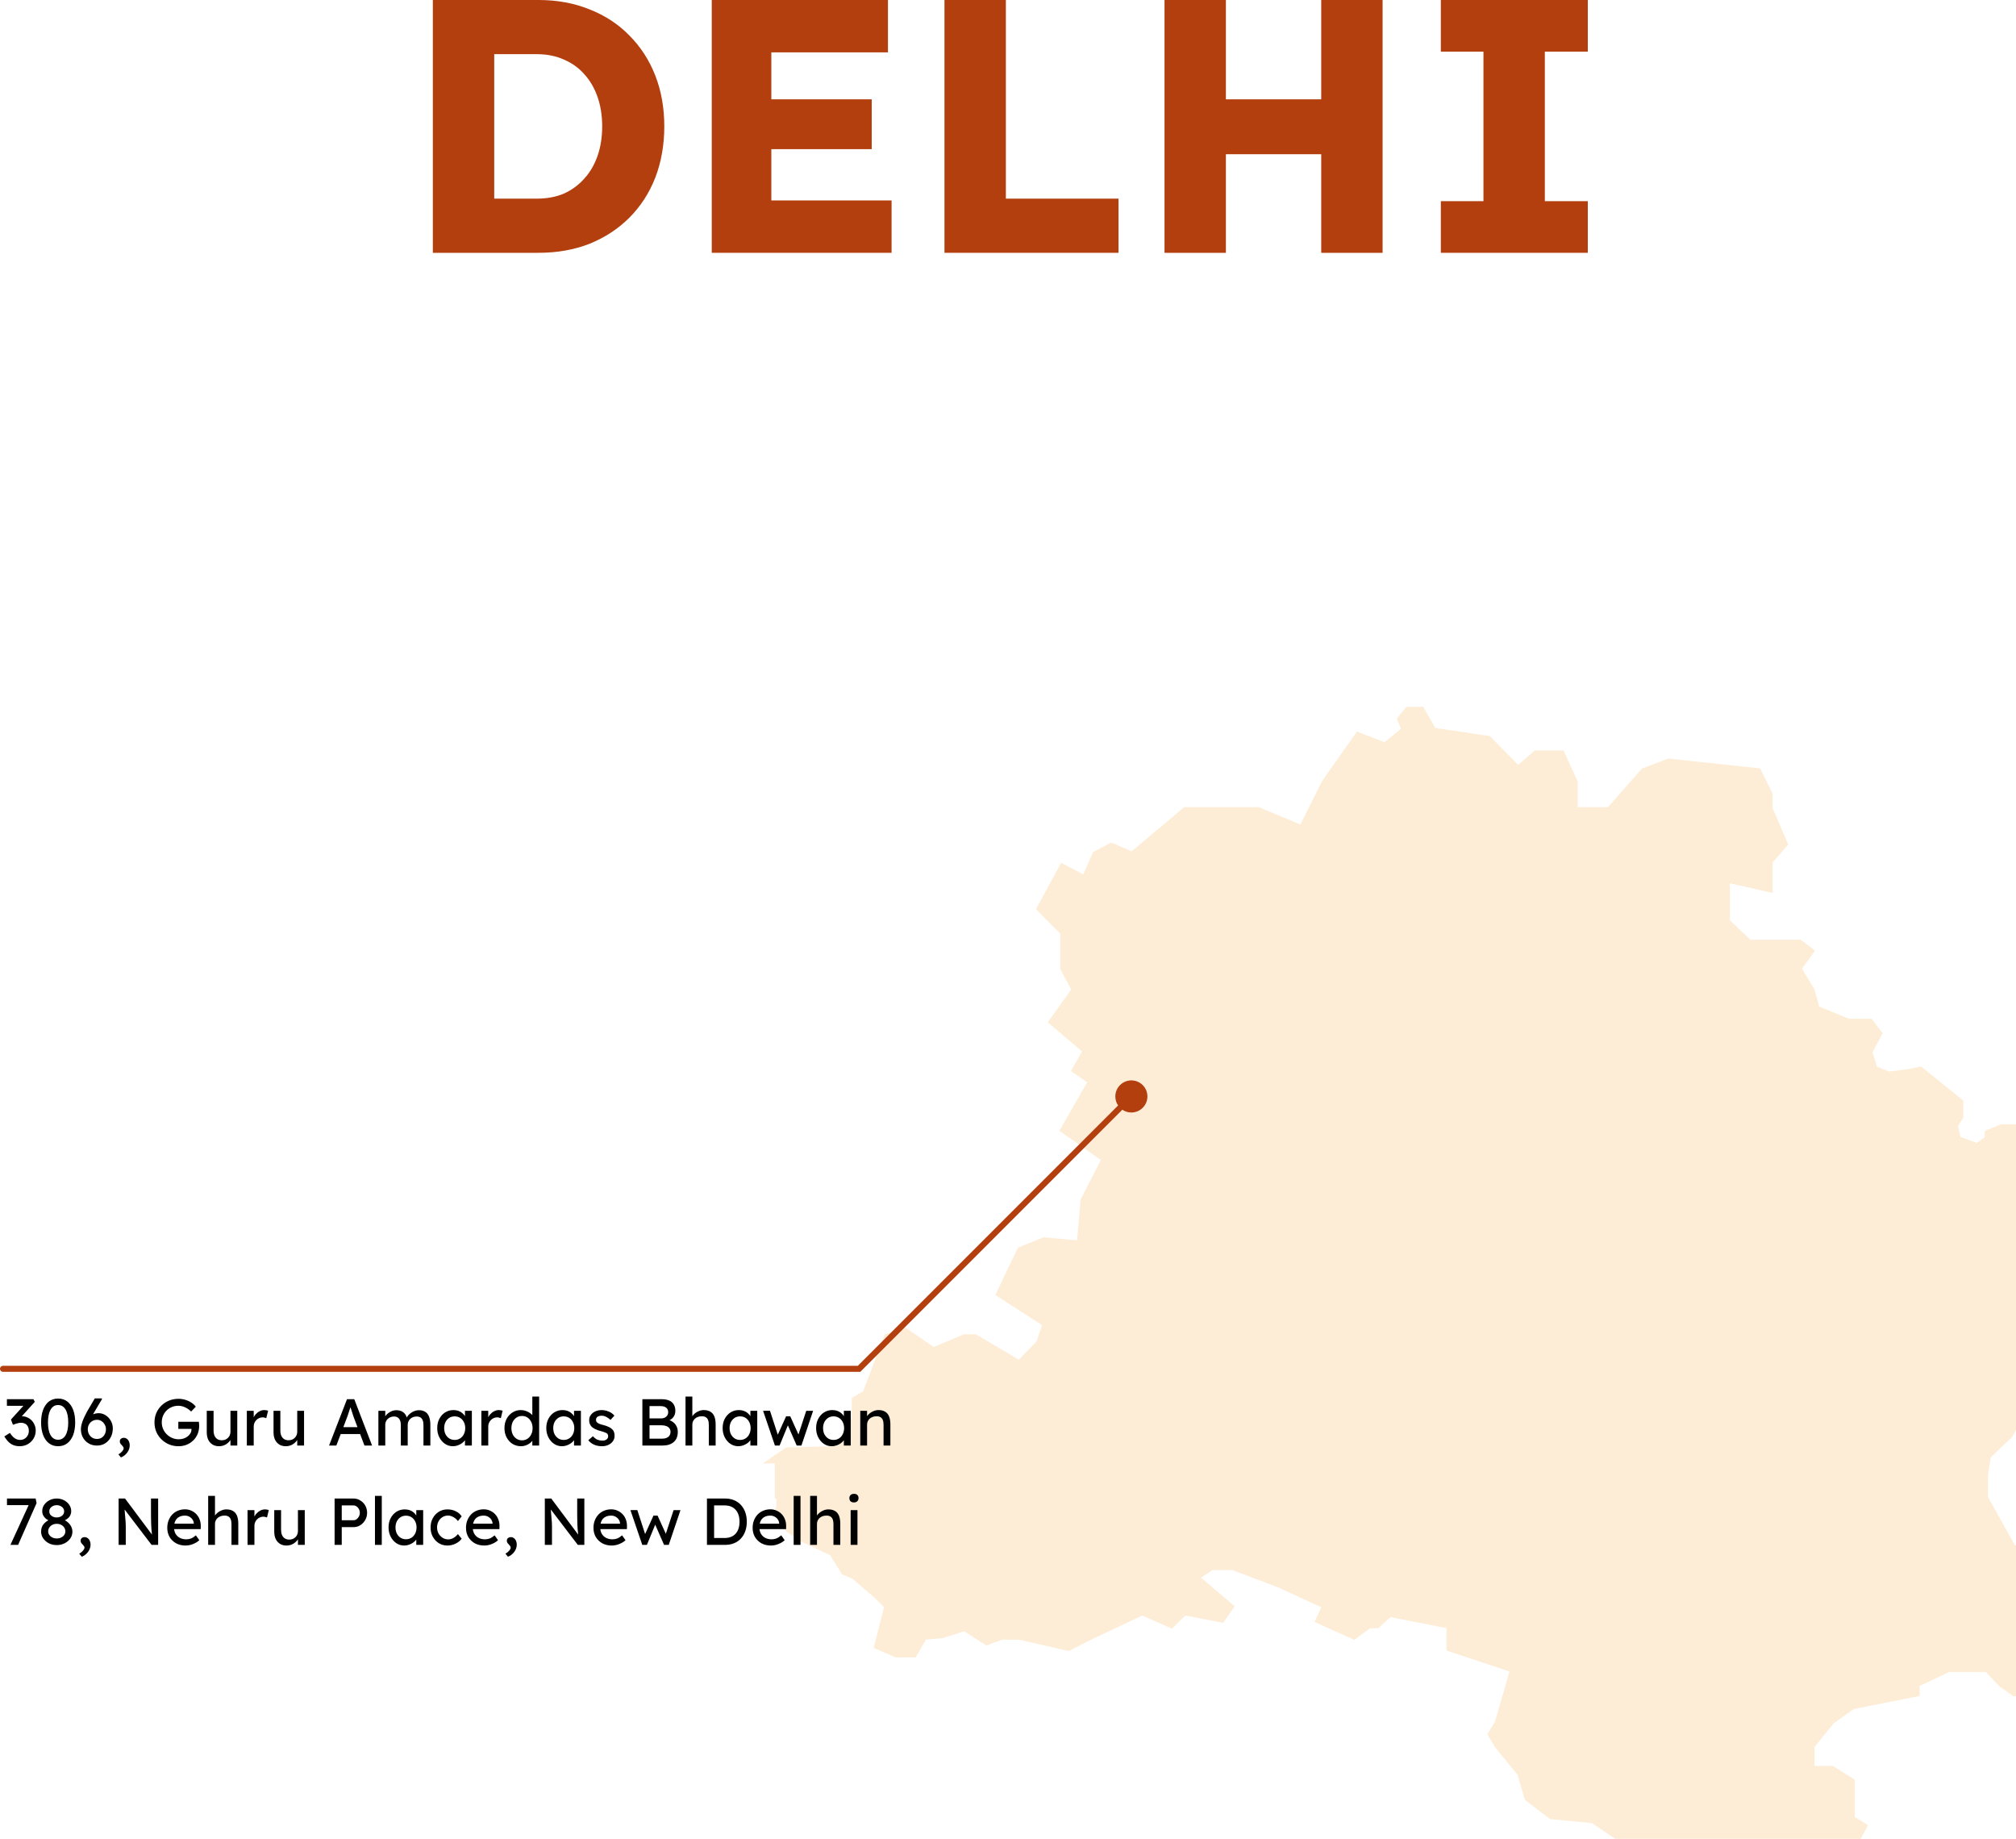 <svg width="670" height="611" viewBox="0 0 670 611" fill="none" xmlns="http://www.w3.org/2000/svg">
<path d="M143.851 84V0H179.011C185.171 0 190.811 1.04 195.931 3.12C201.051 5.12 205.451 8 209.131 11.76C212.891 15.52 215.771 19.96 217.771 25.08C219.771 30.2 220.771 35.84 220.771 42C220.771 48.16 219.771 53.84 217.771 59.04C215.771 64.16 212.891 68.6 209.131 72.36C205.451 76.04 201.051 78.92 195.931 81C190.811 83 185.171 84 179.011 84H143.851ZM164.251 70.08L161.491 66H178.411C181.771 66 184.771 65.44 187.411 64.32C190.051 63.12 192.291 61.48 194.131 59.4C196.051 57.32 197.531 54.8 198.571 51.84C199.611 48.88 200.131 45.6 200.131 42C200.131 38.4 199.611 35.12 198.571 32.16C197.531 29.2 196.051 26.68 194.131 24.6C192.291 22.52 190.051 20.92 187.411 19.8C184.771 18.6 181.771 18 178.411 18H161.131L164.251 14.16V70.08Z" fill="#B33F0F"/>
<path d="M236.546 84V0H295.106V17.4H256.346V66.6H296.306V84H236.546ZM246.146 49.56V33H289.706V49.56H246.146Z" fill="#B33F0F"/>
<path d="M313.89 84V0H334.29V66H371.73V84H313.89Z" fill="#B33F0F"/>
<path d="M439.095 84V0H459.495V84H439.095ZM387.015 84V0H407.415V84H387.015ZM394.935 51.24L395.055 33H449.895V51.24H394.935Z" fill="#B33F0F"/>
<path d="M478.851 84V66.84H493.011V17.16H478.851V0H527.691V17.16H513.411V66.84H527.691V84H478.851Z" fill="#B33F0F"/>
<g filter="url(#filter0_dddd_817_3387)">
<path d="M416.534 135.953L412.274 141.863L416.534 148.848L420.794 164.43V193.443V214.934L429.883 235.016L425.339 238.247L407.729 239.255V235.351H400.629L405.173 241.143L402.617 253.114L395.517 255.792L383.588 253.114L379.894 258.471L364.274 272.424L354.332 287.467L343.255 268.125H337.859V272.424H328.77L324.225 263.827V253.114L328.77 241.143L324.225 237.366L328.77 232.665L313.717 228.366L308.888 237.366L290.711 244.92H284.178L259.468 255.768L253.787 250.46V239.381L239.302 235.351H225.953L207.775 246.097H198.97L172.414 232.665L173.621 218.696L180.509 205.263L166.733 195.592L175.964 179.473L170.568 175.712L174.26 169.265L162.899 159.594L170.568 148.848L166.876 141.863V130.043L158.923 121.983L166.876 107.343L174.26 111.238L177.668 103.447L183.349 100.492L190.166 103.447L207.775 88.672H219.704H232.201L246.403 94.582L253.787 79.806L265.149 63.688L274.237 67.18L280.202 62.345L278.782 58.852L281.622 55.36H286.735L290.711 62.345L308.888 65.031L318.545 74.836L324.225 69.867H333.315L337.859 79.806V88.672H348.652L360.013 75.777L368.533 72.553L398.64 75.777L402.617 83.836V88.672L407.729 100.492L402.617 106.403V116.073L388.416 112.85V126.013L395.517 132.73H412.274L416.534 135.953Z" fill="#FEEDD6" stroke="#FEEDD6" stroke-miterlimit="10"/>
<path d="M343.485 268.143L354.562 287.485L355.698 295.006L353.426 301.453L349.45 310.051H342.633L340.929 315.154L342.633 320.795L349.45 328.319V331.273V336.377L342.633 334.229L339.225 336.377L332.408 334.229L326.728 328.319L321.473 331.541L316.502 328.319L289.307 324.02L284.479 317.573H281.283V312.737H287.674L290.941 301.453L324.455 263.844L329 272.439H338.088V268.143H343.485Z" fill="#FEEDD6" stroke="#FEEDD6" stroke-miterlimit="10"/>
<path d="M72.011 320.78L75.419 328.302L79.964 331.526L90.189 336.36L94.165 342.674L97.573 344.152L104.958 350.464L108.366 353.822L104.958 367.255L111.774 370.21H118.023L121.432 364.3L127.112 363.83L134.497 361.479L141.881 366.18L146.994 364.3H152.674L169.147 368.061L176.533 364.3L193.623 356.241L203.372 360.54L207.775 356.241L220.272 358.658L223.681 353.822L212.319 344.152L216.864 341.196H223.681L239.302 347.107L253.787 353.822L251.515 358.658L264.012 364.3L269.124 360.54H271.823L275.942 356.779L295.221 360.54V368.061L316.272 375.046L311.303 392.239L308.888 396.268L311.303 400.298L318.758 409.433L321.244 417.76L329.338 423.939L343.255 425.282L351.209 430.655L355.468 434.685V443.281L362.285 445.431L364.274 454.93V452.416L372.084 447.58H377.339H389.552L412.273 443.281L423.066 434.685H429.883L434.144 426.627L429.883 423.939V411.582L423.066 407.283H416.534V400.298L423.066 392.239L429.883 387.404L451.469 383.105V379.882L461.694 375.046H474.191L478.736 379.882L483.28 383.105H489.529L497.198 379.882L514.522 360.54L504.866 347.107L489.529 335.286L483.28 333.81L474.191 317.556V310.034L466.807 304.762L447.493 291.229L443.517 265.447L438.404 244.745L429.883 235.016L425.339 238.247L407.729 239.255V235.351H400.629L405.172 241.143L402.617 253.114L407.729 259.798L423.066 268.126V287.467V294.991L407.729 298.214V303.788L399.776 305.735H395.232L397.504 310.034H402.049L397.504 320.78H385.575V315.139L369.102 312.586L355.468 294.991L353.196 301.438L349.22 310.034H342.403L340.699 315.139L342.403 320.78L349.22 328.302V331.258V336.36L342.403 334.212L338.995 336.36L332.179 334.212L326.498 328.302L321.244 331.526L316.272 328.302L289.077 324.003L284.249 317.556H281.054V312.722H287.444L290.711 301.438L324.225 263.827V255.768L328.77 241.143L324.225 237.366L328.77 232.665L313.717 228.366L308.888 237.366L290.711 244.92H284.178L259.468 255.768L253.787 250.46V239.381L239.302 235.351H225.953L207.775 246.097H198.97L193.623 243.393L172.414 232.665L160.911 231.617L152.674 234.941L145.431 250.1L160.911 260.094L158.922 265.977L152.674 272.425L138.188 263.827H134.497L124.272 268.126L114.898 261.705L108.366 263.827L101.265 282.634L97.573 284.782V291.229L92.177 301.001L75.419 301.438L69.171 305.735H72.011V312.586V317.959" fill="#FEEDD6"/>
<path d="M72.011 320.78L75.419 328.302L79.964 331.526L90.189 336.36L94.165 342.674L97.573 344.152L104.958 350.464L108.366 353.822L104.958 367.255L111.774 370.21H118.023L121.432 364.3L127.112 363.83L134.497 361.479L141.881 366.18L146.994 364.3H152.674L169.147 368.061L176.533 364.3L193.623 356.241L203.372 360.54L207.775 356.241L220.272 358.658L223.681 353.822L212.319 344.152L216.864 341.196H223.681L239.302 347.107L253.787 353.822L251.515 358.658L264.012 364.3L269.124 360.54H271.823L275.942 356.779L295.221 360.54V368.061L316.272 375.046L311.303 392.239L308.888 396.268L311.303 400.298L318.758 409.433L321.244 417.76L329.338 423.939L343.255 425.282L351.209 430.655L355.468 434.685V443.281L362.285 445.431L364.274 454.93V452.416L372.084 447.58H377.339H389.552L412.273 443.281L423.066 434.685H429.883L434.144 426.627L429.883 423.939V411.582L423.066 407.283H416.534V400.298L423.066 392.239L429.883 387.404L451.469 383.105V379.882L461.694 375.046H474.191L478.736 379.882L483.28 383.105H489.529L497.198 379.882L514.522 360.54L504.866 347.107L489.529 335.286L483.28 333.81L474.191 317.556V310.034L466.807 304.762L447.493 291.229L443.516 265.447L438.404 244.745L429.883 235.016L425.339 238.247L407.729 239.255V235.351H400.629L405.172 241.143L402.617 253.114L407.729 259.798L423.066 268.126V287.467V294.991L407.729 298.214V303.788L399.776 305.735H395.232L397.504 310.034H402.049L397.504 320.78H385.575V315.139L369.102 312.586L355.468 294.991L353.196 301.438L349.22 310.034H342.403L340.699 315.139L342.403 320.78L349.22 328.302V331.258V336.36L342.403 334.212L338.995 336.36L332.179 334.212L326.498 328.302L321.244 331.526L316.272 328.302L289.077 324.003L284.249 317.556H281.054V312.722H287.444L290.711 301.438L324.225 263.827V255.768L328.77 241.143L324.225 237.366L328.77 232.665L313.717 228.366L308.888 237.366L290.711 244.92H284.178L259.468 255.768L253.787 250.46V239.381L239.302 235.351H225.953L207.775 246.097H198.97L193.623 243.393L172.414 232.665L160.911 231.617L152.674 234.941L145.431 250.1L160.911 260.094L158.922 265.977L152.674 272.425L138.188 263.827H134.497L124.272 268.126L114.898 261.705L108.366 263.827L101.265 282.634L97.573 284.782V291.229L92.177 301.001L75.419 301.438L69.171 305.735H72.011V312.586V317.959" stroke="#FEEDD6" stroke-miterlimit="10"/>
<path d="M383.817 253.13L395.745 255.809L402.847 253.13L407.958 259.815L423.296 268.143V287.485V295.006L407.958 298.231V303.804L400.006 305.752H395.461L397.734 310.052H402.279L397.734 320.796H385.805V315.154L369.331 312.602L355.698 295.006L354.562 287.485L364.504 272.44L380.124 258.486L383.817 253.13Z" fill="#FEEDD6" stroke="#FEEDD6" stroke-miterlimit="10"/>
<path d="M492.115 250.1L493.891 244.94V236.061L495.921 231.741V225.261L499.791 223.581L504.294 222.381V218.301L501.757 212.541L497.824 206.542V199.222L501.757 194.063L493.891 195.082L490.34 194.063H479.175L474.1 196.102V198.142L471.056 200.302L465.093 198.142L464.205 194.063L465.982 191.183V185.903L452.28 174.863L448.474 175.704L441.877 176.543L437.437 174.863L435.787 169.584L439.086 163.344L435.787 159.024H428.429L418.161 154.796L420.794 164.43V214.935L429.883 235.016L438.404 244.745L443.517 265.447L447.493 291.229L474.191 310.034L475.116 303.978L482.22 297.258L486.279 290.298H497.824L501.757 287.468L508.862 285.738L511.399 281.418L512.414 273.019L510.384 268.699L504.294 263.844L492.115 255.74V249.02" fill="#FEEDD6"/>
<path d="M492.115 250.1L493.891 244.94V236.061L495.921 231.741V225.261L499.791 223.581L504.294 222.381V218.301L501.757 212.541L497.824 206.542V199.222L501.757 194.063L493.891 195.082L490.34 194.063H479.175L474.1 196.102V198.142L471.056 200.302L465.093 198.142L464.205 194.063L465.982 191.183V185.903L452.28 174.863L448.474 175.704L441.877 176.543L437.437 174.863L435.787 169.584L439.086 163.344L435.787 159.024H428.429L418.161 154.796L420.794 164.43V214.935L429.883 235.016L438.404 244.745L443.517 265.447L447.493 291.229L474.191 310.034L475.116 303.978L482.22 297.258L486.279 290.298H497.824L501.757 287.468L508.862 285.738L511.399 281.418L512.414 273.019L510.384 268.699L504.294 263.844L492.115 255.74V249.02" stroke="#FEEDD6" stroke-miterlimit="10"/>
</g>
<path d="M282.706 513.313V501.763H284.972V513.313H282.706ZM283.806 499.211C283.322 499.211 282.948 499.086 282.684 498.837C282.42 498.587 282.288 498.235 282.288 497.781C282.288 497.355 282.42 497.011 282.684 496.747C282.963 496.483 283.337 496.351 283.806 496.351C284.29 496.351 284.664 496.475 284.928 496.725C285.192 496.974 285.324 497.326 285.324 497.781C285.324 498.206 285.185 498.551 284.906 498.815C284.642 499.079 284.275 499.211 283.806 499.211Z" fill="black"/>
<path d="M269.248 513.313V497.033H271.514V504.139L271.118 504.403C271.265 503.889 271.551 503.42 271.976 502.995C272.401 502.555 272.907 502.203 273.494 501.939C274.081 501.66 274.682 501.521 275.298 501.521C276.178 501.521 276.911 501.697 277.498 502.049C278.085 502.386 278.525 502.907 278.818 503.611C279.111 504.315 279.258 505.202 279.258 506.273V513.313H276.992V506.427C276.992 505.767 276.904 505.224 276.728 504.799C276.552 504.359 276.281 504.043 275.914 503.853C275.547 503.647 275.093 503.559 274.55 503.589C274.11 503.589 273.707 503.662 273.34 503.809C272.973 503.941 272.651 504.131 272.372 504.381C272.108 504.63 271.895 504.923 271.734 505.261C271.587 505.583 271.514 505.935 271.514 506.317V513.313H270.392C270.201 513.313 270.011 513.313 269.82 513.313C269.629 513.313 269.439 513.313 269.248 513.313Z" fill="black"/>
<path d="M263.771 513.313V497.033H266.037V513.313H263.771Z" fill="black"/>
<path d="M256.226 513.533C255.038 513.533 253.982 513.283 253.058 512.785C252.148 512.271 251.43 511.575 250.902 510.695C250.388 509.815 250.132 508.803 250.132 507.659C250.132 506.749 250.279 505.921 250.572 505.173C250.865 504.425 251.268 503.779 251.782 503.237C252.31 502.679 252.933 502.254 253.652 501.961C254.385 501.653 255.177 501.499 256.028 501.499C256.776 501.499 257.472 501.645 258.118 501.939C258.763 502.217 259.32 502.606 259.79 503.105C260.274 503.603 260.64 504.197 260.89 504.887C261.154 505.561 261.278 506.302 261.264 507.109L261.242 508.077H251.804L251.298 506.273H259.284L258.954 506.647V506.119C258.91 505.635 258.748 505.202 258.47 504.821C258.191 504.439 257.839 504.139 257.414 503.919C256.988 503.699 256.526 503.589 256.028 503.589C255.236 503.589 254.568 503.743 254.026 504.051C253.483 504.344 253.073 504.784 252.794 505.371C252.515 505.943 252.376 506.654 252.376 507.505C252.376 508.311 252.545 509.015 252.882 509.617C253.219 510.203 253.696 510.658 254.312 510.981C254.928 511.303 255.639 511.465 256.446 511.465C257.018 511.465 257.546 511.369 258.03 511.179C258.529 510.988 259.064 510.643 259.636 510.145L260.78 511.751C260.428 512.103 259.995 512.411 259.482 512.675C258.983 512.939 258.448 513.151 257.876 513.313C257.318 513.459 256.768 513.533 256.226 513.533Z" fill="black"/>
<path d="M234.951 513.313V497.913H240.979C242.079 497.913 243.069 498.096 243.949 498.463C244.844 498.829 245.606 499.357 246.237 500.047C246.868 500.736 247.352 501.55 247.689 502.489C248.026 503.427 248.195 504.469 248.195 505.613C248.195 506.757 248.026 507.805 247.689 508.759C247.352 509.697 246.868 510.511 246.237 511.201C245.621 511.875 244.866 512.396 243.971 512.763C243.076 513.129 242.079 513.313 240.979 513.313H234.951ZM237.327 511.267L237.261 511.025H240.869C241.646 511.025 242.336 510.9 242.937 510.651C243.553 510.401 244.066 510.049 244.477 509.595C244.902 509.125 245.225 508.553 245.445 507.879C245.665 507.204 245.775 506.449 245.775 505.613C245.775 504.777 245.665 504.029 245.445 503.369C245.225 502.694 244.902 502.122 244.477 501.653C244.052 501.183 243.538 500.824 242.937 500.575C242.336 500.325 241.646 500.201 240.869 500.201H237.195L237.327 500.003V511.267Z" fill="black"/>
<path d="M213.455 513.313L209.517 501.763L211.805 501.741L214.621 510.387L214.115 510.343L217.173 503.589H218.537L221.617 510.365L221.023 510.409L223.861 501.763H226.149L222.255 513.313H220.693L217.481 505.965L217.987 506.031L214.995 513.313H213.455Z" fill="black"/>
<path d="M203.331 513.533C202.143 513.533 201.087 513.283 200.163 512.785C199.254 512.271 198.535 511.575 198.007 510.695C197.494 509.815 197.237 508.803 197.237 507.659C197.237 506.749 197.384 505.921 197.677 505.173C197.971 504.425 198.374 503.779 198.887 503.237C199.415 502.679 200.039 502.254 200.757 501.961C201.491 501.653 202.283 501.499 203.133 501.499C203.881 501.499 204.578 501.645 205.223 501.939C205.869 502.217 206.426 502.606 206.895 503.105C207.379 503.603 207.746 504.197 207.995 504.887C208.259 505.561 208.384 506.302 208.369 507.109L208.347 508.077H198.909L198.403 506.273H206.389L206.059 506.647V506.119C206.015 505.635 205.854 505.202 205.575 504.821C205.297 504.439 204.945 504.139 204.519 503.919C204.094 503.699 203.632 503.589 203.133 503.589C202.341 503.589 201.674 503.743 201.131 504.051C200.589 504.344 200.178 504.784 199.899 505.371C199.621 505.943 199.481 506.654 199.481 507.505C199.481 508.311 199.65 509.015 199.987 509.617C200.325 510.203 200.801 510.658 201.417 510.981C202.033 511.303 202.745 511.465 203.551 511.465C204.123 511.465 204.651 511.369 205.135 511.179C205.634 510.988 206.169 510.643 206.741 510.145L207.885 511.751C207.533 512.103 207.101 512.411 206.587 512.675C206.089 512.939 205.553 513.151 204.981 513.313C204.424 513.459 203.874 513.533 203.331 513.533Z" fill="black"/>
<path d="M181.068 513.313V497.913H183.202L192.618 510.519L192.266 510.717C192.207 510.35 192.156 509.954 192.112 509.529C192.068 509.089 192.024 508.627 191.98 508.143C191.951 507.644 191.921 507.123 191.892 506.581C191.877 506.023 191.863 505.444 191.848 504.843C191.833 504.241 191.826 503.618 191.826 502.973V497.913H194.202V513.313H192.024L182.762 501.169L183.004 500.861C183.077 501.755 183.136 502.518 183.18 503.149C183.239 503.765 183.283 504.293 183.312 504.733C183.356 505.158 183.385 505.51 183.4 505.789C183.415 506.053 183.422 506.273 183.422 506.449C183.437 506.625 183.444 506.779 183.444 506.911V513.313H181.068Z" fill="black"/>
<path d="M168.817 517.251L167.981 516.239C168.494 515.945 168.912 515.608 169.235 515.227C169.557 514.845 169.719 514.515 169.719 514.237C169.719 514.09 169.682 513.943 169.609 513.797C169.535 513.665 169.381 513.474 169.147 513.225C168.853 512.946 168.663 512.711 168.575 512.521C168.487 512.33 168.443 512.125 168.443 511.905C168.443 511.553 168.567 511.274 168.817 511.069C169.066 510.849 169.389 510.739 169.785 510.739C170.151 510.739 170.481 510.849 170.775 511.069C171.083 511.274 171.317 511.567 171.479 511.949C171.655 512.315 171.743 512.741 171.743 513.225C171.743 513.665 171.669 514.09 171.523 514.501C171.376 514.911 171.171 515.293 170.907 515.645C170.643 515.997 170.335 516.312 169.983 516.591C169.631 516.869 169.242 517.089 168.817 517.251Z" fill="black"/>
<path d="M160.964 513.533C159.776 513.533 158.72 513.283 157.796 512.785C156.887 512.271 156.168 511.575 155.64 510.695C155.127 509.815 154.87 508.803 154.87 507.659C154.87 506.749 155.017 505.921 155.31 505.173C155.603 504.425 156.007 503.779 156.52 503.237C157.048 502.679 157.671 502.254 158.39 501.961C159.123 501.653 159.915 501.499 160.766 501.499C161.514 501.499 162.211 501.645 162.856 501.939C163.501 502.217 164.059 502.606 164.528 503.105C165.012 503.603 165.379 504.197 165.628 504.887C165.892 505.561 166.017 506.302 166.002 507.109L165.98 508.077H156.542L156.036 506.273H164.022L163.692 506.647V506.119C163.648 505.635 163.487 505.202 163.208 504.821C162.929 504.439 162.577 504.139 162.152 503.919C161.727 503.699 161.265 503.589 160.766 503.589C159.974 503.589 159.307 503.743 158.764 504.051C158.221 504.344 157.811 504.784 157.532 505.371C157.253 505.943 157.114 506.654 157.114 507.505C157.114 508.311 157.283 509.015 157.62 509.617C157.957 510.203 158.434 510.658 159.05 510.981C159.666 511.303 160.377 511.465 161.184 511.465C161.756 511.465 162.284 511.369 162.768 511.179C163.267 510.988 163.802 510.643 164.374 510.145L165.518 511.751C165.166 512.103 164.733 512.411 164.22 512.675C163.721 512.939 163.186 513.151 162.614 513.313C162.057 513.459 161.507 513.533 160.964 513.533Z" fill="black"/>
<path d="M148.707 513.533C147.636 513.533 146.675 513.269 145.825 512.741C144.989 512.213 144.321 511.494 143.823 510.585C143.339 509.675 143.097 508.656 143.097 507.527C143.097 506.397 143.339 505.378 143.823 504.469C144.321 503.559 144.989 502.841 145.825 502.313C146.675 501.785 147.636 501.521 148.707 501.521C149.733 501.521 150.665 501.733 151.501 502.159C152.351 502.569 152.997 503.134 153.437 503.853L152.183 505.393C151.948 505.055 151.647 504.747 151.281 504.469C150.914 504.19 150.525 503.97 150.115 503.809C149.704 503.647 149.308 503.567 148.927 503.567C148.223 503.567 147.592 503.743 147.035 504.095C146.492 504.432 146.059 504.901 145.737 505.503C145.414 506.104 145.253 506.779 145.253 507.527C145.253 508.275 145.421 508.949 145.759 509.551C146.096 510.137 146.543 510.607 147.101 510.959C147.658 511.311 148.274 511.487 148.949 511.487C149.345 511.487 149.726 511.421 150.093 511.289C150.474 511.157 150.841 510.959 151.193 510.695C151.545 510.431 151.875 510.108 152.183 509.727L153.437 511.267C152.967 511.927 152.293 512.469 151.413 512.895C150.547 513.32 149.645 513.533 148.707 513.533Z" fill="black"/>
<path d="M134.323 513.533C133.37 513.533 132.497 513.269 131.705 512.741C130.928 512.213 130.304 511.494 129.835 510.585C129.366 509.675 129.131 508.649 129.131 507.505C129.131 506.346 129.366 505.319 129.835 504.425C130.319 503.515 130.964 502.804 131.771 502.291C132.592 501.777 133.509 501.521 134.521 501.521C135.122 501.521 135.672 501.609 136.171 501.785C136.67 501.961 137.102 502.21 137.469 502.533C137.85 502.841 138.158 503.2 138.393 503.611C138.642 504.021 138.796 504.461 138.855 504.931L138.349 504.755V501.763H140.637V513.313H138.349V510.563L138.877 510.409C138.789 510.805 138.606 511.193 138.327 511.575C138.063 511.941 137.718 512.271 137.293 512.565C136.882 512.858 136.42 513.093 135.907 513.269C135.408 513.445 134.88 513.533 134.323 513.533ZM134.917 511.443C135.606 511.443 136.215 511.274 136.743 510.937C137.271 510.599 137.682 510.137 137.975 509.551C138.283 508.949 138.437 508.267 138.437 507.505C138.437 506.757 138.283 506.089 137.975 505.503C137.682 504.916 137.271 504.454 136.743 504.117C136.215 503.779 135.606 503.611 134.917 503.611C134.242 503.611 133.641 503.779 133.113 504.117C132.6 504.454 132.189 504.916 131.881 505.503C131.588 506.089 131.441 506.757 131.441 507.505C131.441 508.267 131.588 508.949 131.881 509.551C132.189 510.137 132.6 510.599 133.113 510.937C133.641 511.274 134.242 511.443 134.917 511.443Z" fill="black"/>
<path d="M124.616 513.313V497.033H126.882V513.313H124.616Z" fill="black"/>
<path d="M111.201 513.313V497.913H117.471C118.307 497.913 119.062 498.125 119.737 498.551C120.426 498.961 120.976 499.526 121.387 500.245C121.798 500.963 122.003 501.763 122.003 502.643C122.003 503.523 121.798 504.322 121.387 505.041C120.976 505.759 120.426 506.339 119.737 506.779C119.062 507.204 118.307 507.417 117.471 507.417H113.577V513.313H111.201ZM113.577 505.129H117.427C117.823 505.129 118.182 505.019 118.505 504.799C118.828 504.564 119.084 504.263 119.275 503.897C119.48 503.515 119.583 503.097 119.583 502.643C119.583 502.188 119.48 501.777 119.275 501.411C119.084 501.044 118.828 500.751 118.505 500.531C118.182 500.311 117.823 500.201 117.427 500.201H113.577V505.129Z" fill="black"/>
<path d="M95.191 513.533C94.369 513.533 93.651 513.342 93.035 512.961C92.433 512.579 91.964 512.044 91.627 511.355C91.304 510.665 91.143 509.844 91.143 508.891V501.763H93.409V508.275C93.409 508.949 93.511 509.536 93.717 510.035C93.937 510.519 94.245 510.893 94.641 511.157C95.051 511.421 95.543 511.553 96.115 511.553C96.54 511.553 96.929 511.487 97.281 511.355C97.633 511.208 97.933 511.01 98.183 510.761C98.447 510.511 98.652 510.211 98.799 509.859C98.945 509.507 99.019 509.125 99.019 508.715V501.763H101.285V513.313H99.019V510.893L99.415 510.629C99.239 511.171 98.938 511.663 98.513 512.103C98.102 512.543 97.611 512.895 97.039 513.159C96.467 513.408 95.851 513.533 95.191 513.533Z" fill="black"/>
<path d="M82.269 513.313V501.763H84.558V505.393L84.338 504.513C84.499 503.955 84.77 503.449 85.151 502.995C85.547 502.54 85.995 502.181 86.493 501.917C87.007 501.653 87.535 501.521 88.078 501.521C88.327 501.521 88.561 501.543 88.781 501.587C89.016 501.631 89.2 501.682 89.332 501.741L88.737 504.205C88.561 504.131 88.364 504.073 88.144 504.029C87.938 503.97 87.733 503.941 87.528 503.941C87.132 503.941 86.75 504.021 86.383 504.183C86.031 504.329 85.716 504.542 85.438 504.821C85.174 505.085 84.961 505.4 84.799 505.767C84.638 506.119 84.558 506.507 84.558 506.933V513.313H82.269Z" fill="black"/>
<path d="M69.186 513.313V497.033H71.451V504.139L71.055 504.403C71.202 503.889 71.488 503.42 71.913 502.995C72.339 502.555 72.845 502.203 73.431 501.939C74.018 501.66 74.62 501.521 75.236 501.521C76.116 501.521 76.849 501.697 77.436 502.049C78.022 502.386 78.462 502.907 78.755 503.611C79.049 504.315 79.195 505.202 79.195 506.273V513.313H76.93V506.427C76.93 505.767 76.842 505.224 76.666 504.799C76.49 504.359 76.218 504.043 75.852 503.853C75.485 503.647 75.03 503.559 74.487 503.589C74.047 503.589 73.644 503.662 73.278 503.809C72.911 503.941 72.588 504.131 72.309 504.381C72.046 504.63 71.833 504.923 71.671 505.261C71.525 505.583 71.451 505.935 71.451 506.317V513.313H70.329C70.139 513.313 69.948 513.313 69.757 513.313C69.567 513.313 69.376 513.313 69.186 513.313Z" fill="black"/>
<path d="M61.685 513.533C60.497 513.533 59.441 513.283 58.517 512.785C57.608 512.271 56.889 511.575 56.361 510.695C55.847 509.815 55.591 508.803 55.591 507.659C55.591 506.749 55.737 505.921 56.031 505.173C56.324 504.425 56.727 503.779 57.241 503.237C57.769 502.679 58.392 502.254 59.111 501.961C59.844 501.653 60.636 501.499 61.487 501.499C62.235 501.499 62.931 501.645 63.577 501.939C64.222 502.217 64.779 502.606 65.249 503.105C65.733 503.603 66.1 504.197 66.349 504.887C66.613 505.561 66.737 506.302 66.723 507.109L66.701 508.077H57.263L56.757 506.273H64.743L64.413 506.647V506.119C64.369 505.635 64.207 505.202 63.929 504.821C63.65 504.439 63.298 504.139 62.873 503.919C62.447 503.699 61.986 503.589 61.487 503.589C60.695 503.589 60.028 503.743 59.485 504.051C58.942 504.344 58.532 504.784 58.253 505.371C57.974 505.943 57.835 506.654 57.835 507.505C57.835 508.311 58.004 509.015 58.341 509.617C58.678 510.203 59.155 510.658 59.771 510.981C60.387 511.303 61.098 511.465 61.905 511.465C62.477 511.465 63.005 511.369 63.489 511.179C63.987 510.988 64.523 510.643 65.095 510.145L66.239 511.751C65.887 512.103 65.454 512.411 64.941 512.675C64.442 512.939 63.907 513.151 63.335 513.313C62.778 513.459 62.227 513.533 61.685 513.533Z" fill="black"/>
<path d="M39.422 513.313V497.913H41.556L50.972 510.519L50.62 510.717C50.561 510.35 50.51 509.954 50.466 509.529C50.422 509.089 50.378 508.627 50.334 508.143C50.304 507.644 50.275 507.123 50.246 506.581C50.231 506.023 50.216 505.444 50.202 504.843C50.187 504.241 50.18 503.618 50.18 502.973V497.913H52.556V513.313H50.378L41.116 501.169L41.358 500.861C41.431 501.755 41.49 502.518 41.534 503.149C41.592 503.765 41.636 504.293 41.666 504.733C41.71 505.158 41.739 505.51 41.754 505.789C41.768 506.053 41.776 506.273 41.776 506.449C41.79 506.625 41.798 506.779 41.798 506.911V513.313H39.422Z" fill="black"/>
<path d="M27.17 517.251L26.334 516.239C26.848 515.945 27.266 515.608 27.588 515.227C27.911 514.845 28.072 514.515 28.072 514.237C28.072 514.09 28.036 513.943 27.962 513.797C27.889 513.665 27.735 513.474 27.5 513.225C27.207 512.946 27.016 512.711 26.928 512.521C26.84 512.33 26.796 512.125 26.796 511.905C26.796 511.553 26.921 511.274 27.17 511.069C27.42 510.849 27.742 510.739 28.138 510.739C28.505 510.739 28.835 510.849 29.128 511.069C29.436 511.274 29.671 511.567 29.832 511.949C30.008 512.315 30.096 512.741 30.096 513.225C30.096 513.665 30.023 514.09 29.876 514.501C29.73 514.911 29.524 515.293 29.26 515.645C28.996 515.997 28.688 516.312 28.336 516.591C27.984 516.869 27.596 517.089 27.17 517.251Z" fill="black"/>
<path d="M18.852 513.379C17.899 513.379 17.026 513.181 16.234 512.785C15.457 512.374 14.834 511.831 14.364 511.157C13.895 510.482 13.66 509.734 13.66 508.913C13.66 508.458 13.719 508.033 13.836 507.637C13.968 507.226 14.159 506.852 14.408 506.515C14.672 506.177 14.988 505.869 15.354 505.591C15.721 505.312 16.146 505.063 16.63 504.843L16.498 505.305C16.117 505.158 15.772 504.982 15.464 504.777C15.171 504.557 14.914 504.307 14.694 504.029C14.474 503.75 14.306 503.449 14.188 503.127C14.085 502.804 14.034 502.467 14.034 502.115C14.034 501.337 14.247 500.633 14.672 500.003C15.112 499.372 15.691 498.866 16.41 498.485C17.143 498.103 17.957 497.913 18.852 497.913C19.747 497.913 20.553 498.103 21.272 498.485C22.006 498.866 22.585 499.372 23.01 500.003C23.45 500.633 23.67 501.337 23.67 502.115C23.67 502.467 23.611 502.804 23.494 503.127C23.392 503.449 23.238 503.743 23.032 504.007C22.827 504.271 22.563 504.513 22.24 504.733C21.932 504.953 21.58 505.143 21.184 505.305L21.118 504.931C21.558 505.107 21.954 505.334 22.306 505.613C22.673 505.891 22.988 506.207 23.252 506.559C23.516 506.911 23.714 507.285 23.846 507.681C23.993 508.077 24.066 508.487 24.066 508.913C24.066 509.749 23.831 510.504 23.362 511.179C22.893 511.853 22.262 512.389 21.47 512.785C20.693 513.181 19.82 513.379 18.852 513.379ZM18.852 511.179C19.395 511.179 19.879 511.076 20.304 510.871C20.744 510.665 21.089 510.387 21.338 510.035C21.587 509.683 21.712 509.279 21.712 508.825C21.712 508.341 21.587 507.915 21.338 507.549C21.089 507.167 20.744 506.867 20.304 506.647C19.879 506.427 19.395 506.317 18.852 506.317C18.309 506.317 17.826 506.427 17.4 506.647C16.975 506.867 16.637 507.167 16.388 507.549C16.139 507.915 16.014 508.341 16.014 508.825C16.014 509.265 16.139 509.661 16.388 510.013C16.637 510.365 16.975 510.651 17.4 510.871C17.826 511.076 18.309 511.179 18.852 511.179ZM18.852 504.205C19.322 504.205 19.739 504.117 20.106 503.941C20.488 503.765 20.781 503.53 20.986 503.237C21.206 502.929 21.316 502.577 21.316 502.181C21.316 501.785 21.206 501.433 20.986 501.125C20.781 500.817 20.488 500.575 20.106 500.399C19.739 500.208 19.322 500.113 18.852 500.113C18.383 500.113 17.957 500.208 17.576 500.399C17.209 500.575 16.916 500.817 16.696 501.125C16.491 501.433 16.388 501.785 16.388 502.181C16.388 502.577 16.491 502.929 16.696 503.237C16.916 503.53 17.209 503.765 17.576 503.941C17.957 504.117 18.383 504.205 18.852 504.205Z" fill="black"/>
<path d="M3.464 513.313L9.844 499.409L10.108 500.113H2.32V497.913H11.846L12.154 499.431L6.016 513.313H3.464Z" fill="black"/>
<path d="M285.898 480.313V468.763H288.164V471.139L287.768 471.403C287.915 470.889 288.201 470.42 288.626 469.995C289.052 469.555 289.558 469.203 290.144 468.939C290.731 468.66 291.332 468.521 291.948 468.521C292.828 468.521 293.562 468.697 294.148 469.049C294.735 469.386 295.175 469.907 295.468 470.611C295.762 471.315 295.908 472.202 295.908 473.273V480.313H293.642V473.427C293.642 472.767 293.554 472.224 293.378 471.799C293.202 471.359 292.931 471.043 292.564 470.853C292.198 470.647 291.743 470.559 291.2 470.589C290.76 470.589 290.357 470.662 289.99 470.809C289.624 470.941 289.301 471.131 289.022 471.381C288.758 471.63 288.546 471.923 288.384 472.261C288.238 472.583 288.164 472.935 288.164 473.317V480.313H287.042C286.852 480.313 286.661 480.313 286.47 480.313C286.28 480.313 286.089 480.313 285.898 480.313Z" fill="black"/>
<path d="M276.421 480.533C275.467 480.533 274.595 480.269 273.803 479.741C273.025 479.213 272.402 478.494 271.933 477.585C271.463 476.675 271.229 475.649 271.229 474.505C271.229 473.346 271.463 472.319 271.933 471.425C272.417 470.515 273.062 469.804 273.869 469.291C274.69 468.777 275.607 468.521 276.619 468.521C277.22 468.521 277.77 468.609 278.269 468.785C278.767 468.961 279.2 469.21 279.567 469.533C279.948 469.841 280.256 470.2 280.491 470.611C280.74 471.021 280.894 471.461 280.953 471.931L280.447 471.755V468.763H282.735V480.313H280.447V477.563L280.975 477.409C280.887 477.805 280.703 478.193 280.425 478.575C280.161 478.941 279.816 479.271 279.391 479.565C278.98 479.858 278.518 480.093 278.005 480.269C277.506 480.445 276.978 480.533 276.421 480.533ZM277.015 478.443C277.704 478.443 278.313 478.274 278.841 477.937C279.369 477.599 279.779 477.137 280.073 476.551C280.381 475.949 280.535 475.267 280.535 474.505C280.535 473.757 280.381 473.089 280.073 472.503C279.779 471.916 279.369 471.454 278.841 471.117C278.313 470.779 277.704 470.611 277.015 470.611C276.34 470.611 275.739 470.779 275.211 471.117C274.697 471.454 274.287 471.916 273.979 472.503C273.685 473.089 273.539 473.757 273.539 474.505C273.539 475.267 273.685 475.949 273.979 476.551C274.287 477.137 274.697 477.599 275.211 477.937C275.739 478.274 276.34 478.443 277.015 478.443Z" fill="black"/>
<path d="M257.541 480.313L253.603 468.763L255.891 468.741L258.707 477.387L258.201 477.343L261.259 470.589H262.623L265.703 477.365L265.109 477.409L267.947 468.763H270.235L266.341 480.313H264.779L261.567 472.965L262.073 473.031L259.081 480.313H257.541Z" fill="black"/>
<path d="M245.354 480.533C244.401 480.533 243.528 480.269 242.736 479.741C241.959 479.213 241.335 478.494 240.866 477.585C240.397 476.675 240.162 475.649 240.162 474.505C240.162 473.346 240.397 472.319 240.866 471.425C241.35 470.515 241.995 469.804 242.802 469.291C243.623 468.777 244.54 468.521 245.552 468.521C246.153 468.521 246.703 468.609 247.202 468.785C247.701 468.961 248.133 469.21 248.5 469.533C248.881 469.841 249.189 470.2 249.424 470.611C249.673 471.021 249.827 471.461 249.886 471.931L249.38 471.755V468.763H251.668V480.313H249.38V477.563L249.908 477.409C249.82 477.805 249.637 478.193 249.358 478.575C249.094 478.941 248.749 479.271 248.324 479.565C247.913 479.858 247.451 480.093 246.938 480.269C246.439 480.445 245.911 480.533 245.354 480.533ZM245.948 478.443C246.637 478.443 247.246 478.274 247.774 477.937C248.302 477.599 248.713 477.137 249.006 476.551C249.314 475.949 249.468 475.267 249.468 474.505C249.468 473.757 249.314 473.089 249.006 472.503C248.713 471.916 248.302 471.454 247.774 471.117C247.246 470.779 246.637 470.611 245.948 470.611C245.273 470.611 244.672 470.779 244.144 471.117C243.631 471.454 243.22 471.916 242.912 472.503C242.619 473.089 242.472 473.757 242.472 474.505C242.472 475.267 242.619 475.949 242.912 476.551C243.22 477.137 243.631 477.599 244.144 477.937C244.672 478.274 245.273 478.443 245.948 478.443Z" fill="black"/>
<path d="M227.826 480.313V464.033H230.092V471.139L229.696 471.403C229.843 470.889 230.129 470.42 230.554 469.995C230.98 469.555 231.486 469.203 232.072 468.939C232.659 468.66 233.26 468.521 233.876 468.521C234.756 468.521 235.49 468.697 236.076 469.049C236.663 469.386 237.103 469.907 237.396 470.611C237.69 471.315 237.836 472.202 237.836 473.273V480.313H235.57V473.427C235.57 472.767 235.482 472.224 235.306 471.799C235.13 471.359 234.859 471.043 234.492 470.853C234.126 470.647 233.671 470.559 233.128 470.589C232.688 470.589 232.285 470.662 231.918 470.809C231.552 470.941 231.229 471.131 230.95 471.381C230.686 471.63 230.474 471.923 230.312 472.261C230.166 472.583 230.092 472.935 230.092 473.317V480.313H228.97C228.78 480.313 228.589 480.313 228.398 480.313C228.208 480.313 228.017 480.313 227.826 480.313Z" fill="black"/>
<path d="M213.488 480.313V464.913H219.912C220.895 464.913 221.723 465.059 222.398 465.353C223.073 465.646 223.579 466.086 223.916 466.673C224.268 467.245 224.444 467.949 224.444 468.785C224.444 469.621 224.209 470.332 223.74 470.919C223.285 471.505 222.647 471.909 221.826 472.129V471.689C222.515 471.835 223.117 472.099 223.63 472.481C224.143 472.847 224.539 473.309 224.818 473.867C225.111 474.424 225.258 475.062 225.258 475.781C225.258 476.514 225.141 477.167 224.906 477.739C224.686 478.296 224.349 478.765 223.894 479.147C223.454 479.528 222.919 479.821 222.288 480.027C221.657 480.217 220.939 480.313 220.132 480.313H213.488ZM215.864 478.025H220C220.601 478.025 221.107 477.937 221.518 477.761C221.943 477.585 222.266 477.328 222.486 476.991C222.721 476.639 222.838 476.221 222.838 475.737C222.838 475.282 222.713 474.893 222.464 474.571C222.229 474.248 221.892 474.006 221.452 473.845C221.012 473.669 220.491 473.581 219.89 473.581H215.864V478.025ZM215.864 471.293H219.78C220.22 471.293 220.609 471.205 220.946 471.029C221.298 470.853 221.569 470.611 221.76 470.303C221.965 469.995 222.068 469.643 222.068 469.247C222.068 468.587 221.848 468.081 221.408 467.729C220.968 467.377 220.337 467.201 219.516 467.201H215.864V471.293Z" fill="black"/>
<path d="M200.073 480.533C199.105 480.533 198.232 480.364 197.455 480.027C196.677 479.689 196.032 479.191 195.519 478.531L197.059 477.211C197.499 477.724 197.975 478.098 198.489 478.333C199.017 478.553 199.611 478.663 200.271 478.663C200.535 478.663 200.777 478.633 200.997 478.575C201.231 478.501 201.429 478.399 201.591 478.267C201.767 478.135 201.899 477.981 201.987 477.805C202.075 477.614 202.119 477.409 202.119 477.189C202.119 476.807 201.979 476.499 201.701 476.265C201.554 476.162 201.319 476.052 200.997 475.935C200.689 475.803 200.285 475.671 199.787 475.539C198.936 475.319 198.239 475.069 197.697 474.791C197.154 474.512 196.736 474.197 196.443 473.845C196.223 473.566 196.061 473.265 195.959 472.943C195.856 472.605 195.805 472.239 195.805 471.843C195.805 471.359 195.907 470.919 196.113 470.523C196.333 470.112 196.626 469.76 196.993 469.467C197.374 469.159 197.814 468.924 198.313 468.763C198.826 468.601 199.369 468.521 199.941 468.521C200.483 468.521 201.019 468.594 201.547 468.741C202.089 468.887 202.588 469.1 203.043 469.379C203.497 469.657 203.879 469.987 204.187 470.369L202.889 471.799C202.61 471.52 202.302 471.278 201.965 471.073C201.642 470.853 201.312 470.684 200.975 470.567C200.637 470.449 200.329 470.391 200.051 470.391C199.743 470.391 199.464 470.42 199.215 470.479C198.965 470.537 198.753 470.625 198.577 470.743C198.415 470.86 198.291 471.007 198.203 471.183C198.115 471.359 198.071 471.557 198.071 471.777C198.085 471.967 198.129 472.151 198.203 472.327C198.291 472.488 198.408 472.627 198.555 472.745C198.716 472.862 198.958 472.987 199.281 473.119C199.603 473.251 200.014 473.375 200.513 473.493C201.246 473.683 201.847 473.896 202.317 474.131C202.801 474.351 203.182 474.607 203.461 474.901C203.754 475.179 203.959 475.502 204.077 475.869C204.194 476.235 204.253 476.646 204.253 477.101C204.253 477.761 204.062 478.355 203.681 478.883C203.314 479.396 202.815 479.799 202.185 480.093C201.554 480.386 200.85 480.533 200.073 480.533Z" fill="black"/>
<path d="M186.745 480.533C185.791 480.533 184.919 480.269 184.127 479.741C183.349 479.213 182.726 478.494 182.257 477.585C181.787 476.675 181.553 475.649 181.553 474.505C181.553 473.346 181.787 472.319 182.257 471.425C182.741 470.515 183.386 469.804 184.193 469.291C185.014 468.777 185.931 468.521 186.943 468.521C187.544 468.521 188.094 468.609 188.593 468.785C189.091 468.961 189.524 469.21 189.891 469.533C190.272 469.841 190.58 470.2 190.815 470.611C191.064 471.021 191.218 471.461 191.277 471.931L190.771 471.755V468.763H193.059V480.313H190.771V477.563L191.299 477.409C191.211 477.805 191.027 478.193 190.749 478.575C190.485 478.941 190.14 479.271 189.715 479.565C189.304 479.858 188.842 480.093 188.329 480.269C187.83 480.445 187.302 480.533 186.745 480.533ZM187.339 478.443C188.028 478.443 188.637 478.274 189.165 477.937C189.693 477.599 190.103 477.137 190.397 476.551C190.705 475.949 190.859 475.267 190.859 474.505C190.859 473.757 190.705 473.089 190.397 472.503C190.103 471.916 189.693 471.454 189.165 471.117C188.637 470.779 188.028 470.611 187.339 470.611C186.664 470.611 186.063 470.779 185.535 471.117C185.021 471.454 184.611 471.916 184.303 472.503C184.009 473.089 183.863 473.757 183.863 474.505C183.863 475.267 184.009 475.949 184.303 476.551C184.611 477.137 185.021 477.599 185.535 477.937C186.063 478.274 186.664 478.443 187.339 478.443Z" fill="black"/>
<path d="M173.175 480.533C172.119 480.533 171.173 480.276 170.337 479.763C169.516 479.235 168.863 478.523 168.379 477.629C167.895 476.719 167.653 475.685 167.653 474.527C167.653 473.368 167.888 472.341 168.357 471.447C168.841 470.537 169.494 469.826 170.315 469.313C171.137 468.785 172.068 468.521 173.109 468.521C173.681 468.521 174.231 468.616 174.759 468.807C175.302 468.983 175.786 469.232 176.211 469.555C176.637 469.863 176.967 470.207 177.201 470.589C177.451 470.955 177.575 471.329 177.575 471.711L176.915 471.755V464.033H179.181V480.313H176.915V477.563H177.355C177.355 477.915 177.238 478.267 177.003 478.619C176.769 478.956 176.453 479.271 176.057 479.565C175.676 479.858 175.229 480.093 174.715 480.269C174.217 480.445 173.703 480.533 173.175 480.533ZM173.483 478.575C174.173 478.575 174.781 478.399 175.309 478.047C175.837 477.695 176.248 477.218 176.541 476.617C176.849 476.001 177.003 475.304 177.003 474.527C177.003 473.749 176.849 473.06 176.541 472.459C176.248 471.843 175.837 471.359 175.309 471.007C174.781 470.655 174.173 470.479 173.483 470.479C172.794 470.479 172.185 470.655 171.657 471.007C171.129 471.359 170.711 471.843 170.403 472.459C170.11 473.06 169.963 473.749 169.963 474.527C169.963 475.304 170.11 476.001 170.403 476.617C170.711 477.218 171.129 477.695 171.657 478.047C172.185 478.399 172.794 478.575 173.483 478.575Z" fill="black"/>
<path d="M159.979 480.313V468.763H162.267V472.393L162.047 471.513C162.208 470.955 162.479 470.449 162.861 469.995C163.257 469.54 163.704 469.181 164.203 468.917C164.716 468.653 165.244 468.521 165.787 468.521C166.036 468.521 166.271 468.543 166.491 468.587C166.725 468.631 166.909 468.682 167.041 468.741L166.447 471.205C166.271 471.131 166.073 471.073 165.853 471.029C165.647 470.97 165.442 470.941 165.237 470.941C164.841 470.941 164.459 471.021 164.093 471.183C163.741 471.329 163.425 471.542 163.147 471.821C162.883 472.085 162.67 472.4 162.509 472.767C162.347 473.119 162.267 473.507 162.267 473.933V480.313H159.979Z" fill="black"/>
<path d="M150.501 480.533C149.547 480.533 148.675 480.269 147.883 479.741C147.105 479.213 146.482 478.494 146.013 477.585C145.543 476.675 145.309 475.649 145.309 474.505C145.309 473.346 145.543 472.319 146.013 471.425C146.497 470.515 147.142 469.804 147.949 469.291C148.77 468.777 149.687 468.521 150.699 468.521C151.3 468.521 151.85 468.609 152.349 468.785C152.847 468.961 153.28 469.21 153.647 469.533C154.028 469.841 154.336 470.2 154.571 470.611C154.82 471.021 154.974 471.461 155.033 471.931L154.527 471.755V468.763H156.815V480.313H154.527V477.563L155.055 477.409C154.967 477.805 154.783 478.193 154.505 478.575C154.241 478.941 153.896 479.271 153.471 479.565C153.06 479.858 152.598 480.093 152.085 480.269C151.586 480.445 151.058 480.533 150.501 480.533ZM151.095 478.443C151.784 478.443 152.393 478.274 152.921 477.937C153.449 477.599 153.859 477.137 154.153 476.551C154.461 475.949 154.615 475.267 154.615 474.505C154.615 473.757 154.461 473.089 154.153 472.503C153.859 471.916 153.449 471.454 152.921 471.117C152.393 470.779 151.784 470.611 151.095 470.611C150.42 470.611 149.819 470.779 149.291 471.117C148.777 471.454 148.367 471.916 148.059 472.503C147.765 473.089 147.619 473.757 147.619 474.505C147.619 475.267 147.765 475.949 148.059 476.551C148.367 477.137 148.777 477.599 149.291 477.937C149.819 478.274 150.42 478.443 151.095 478.443Z" fill="black"/>
<path d="M125.753 480.313V468.763H128.041V471.227L127.623 471.491C127.74 471.11 127.924 470.743 128.173 470.391C128.437 470.039 128.752 469.731 129.119 469.467C129.5 469.188 129.904 468.968 130.329 468.807C130.769 468.646 131.216 468.565 131.671 468.565C132.331 468.565 132.91 468.675 133.409 468.895C133.908 469.115 134.318 469.445 134.641 469.885C134.964 470.325 135.198 470.875 135.345 471.535L134.993 471.447L135.147 471.073C135.308 470.736 135.528 470.42 135.807 470.127C136.1 469.819 136.43 469.548 136.797 469.313C137.164 469.078 137.552 468.895 137.963 468.763C138.374 468.631 138.777 468.565 139.173 468.565C140.038 468.565 140.75 468.741 141.307 469.093C141.879 469.445 142.304 469.98 142.583 470.699C142.876 471.418 143.023 472.312 143.023 473.383V480.313H140.735V473.515C140.735 472.855 140.647 472.32 140.471 471.909C140.31 471.484 140.06 471.168 139.723 470.963C139.386 470.758 138.953 470.655 138.425 470.655C138.014 470.655 137.626 470.728 137.259 470.875C136.907 471.007 136.599 471.198 136.335 471.447C136.071 471.696 135.866 471.99 135.719 472.327C135.572 472.65 135.499 473.009 135.499 473.405V480.313H133.211V473.471C133.211 472.87 133.123 472.364 132.947 471.953C132.771 471.528 132.514 471.205 132.177 470.985C131.84 470.765 131.429 470.655 130.945 470.655C130.534 470.655 130.153 470.728 129.801 470.875C129.449 471.007 129.141 471.198 128.877 471.447C128.613 471.682 128.408 471.968 128.261 472.305C128.114 472.628 128.041 472.98 128.041 473.361V480.313H125.753Z" fill="black"/>
<path d="M109.359 480.313L115.321 464.913H117.741L123.659 480.313H121.129L117.609 471.029C117.565 470.926 117.477 470.677 117.345 470.281C117.227 469.885 117.088 469.445 116.927 468.961C116.765 468.477 116.619 468.037 116.487 467.641C116.355 467.23 116.267 466.966 116.223 466.849L116.729 466.827C116.641 467.076 116.531 467.391 116.399 467.773C116.281 468.154 116.149 468.557 116.003 468.983C115.871 469.408 115.739 469.811 115.607 470.193C115.475 470.559 115.365 470.867 115.277 471.117L111.779 480.313H109.359ZM111.999 476.485L112.879 474.197H119.875L120.887 476.485H111.999Z" fill="black"/>
<path d="M94.954 480.533C94.133 480.533 93.414 480.342 92.798 479.961C92.197 479.579 91.728 479.044 91.39 478.355C91.068 477.665 90.906 476.844 90.906 475.891V468.763H93.172V475.275C93.172 475.949 93.275 476.536 93.48 477.035C93.7 477.519 94.008 477.893 94.404 478.157C94.815 478.421 95.306 478.553 95.878 478.553C96.304 478.553 96.692 478.487 97.044 478.355C97.396 478.208 97.697 478.01 97.946 477.761C98.21 477.511 98.416 477.211 98.562 476.859C98.709 476.507 98.782 476.125 98.782 475.715V468.763H101.048V480.313H98.782V477.893L99.178 477.629C99.002 478.171 98.702 478.663 98.276 479.103C97.866 479.543 97.374 479.895 96.802 480.159C96.23 480.408 95.614 480.533 94.954 480.533Z" fill="black"/>
<path d="M82.033 480.313V468.763H84.321V472.393L84.101 471.513C84.263 470.955 84.534 470.449 84.915 469.995C85.311 469.54 85.758 469.181 86.257 468.917C86.77 468.653 87.299 468.521 87.841 468.521C88.091 468.521 88.325 468.543 88.545 468.587C88.78 468.631 88.963 468.682 89.095 468.741L88.501 471.205C88.325 471.131 88.127 471.073 87.907 471.029C87.702 470.97 87.496 470.941 87.291 470.941C86.895 470.941 86.514 471.021 86.147 471.183C85.795 471.329 85.48 471.542 85.201 471.821C84.937 472.085 84.725 472.4 84.563 472.767C84.402 473.119 84.321 473.507 84.321 473.933V480.313H82.033Z" fill="black"/>
<path d="M72.761 480.533C71.94 480.533 71.221 480.342 70.605 479.961C70.004 479.579 69.534 479.044 69.197 478.355C68.874 477.665 68.713 476.844 68.713 475.891V468.763H70.979V475.275C70.979 475.949 71.082 476.536 71.287 477.035C71.507 477.519 71.815 477.893 72.211 478.157C72.622 478.421 73.113 478.553 73.685 478.553C74.11 478.553 74.499 478.487 74.851 478.355C75.203 478.208 75.504 478.01 75.753 477.761C76.017 477.511 76.222 477.211 76.369 476.859C76.516 476.507 76.589 476.125 76.589 475.715V468.763H78.855V480.313H76.589V477.893L76.985 477.629C76.809 478.171 76.508 478.663 76.083 479.103C75.672 479.543 75.181 479.895 74.609 480.159C74.037 480.408 73.421 480.533 72.761 480.533Z" fill="black"/>
<path d="M59.327 480.533C58.212 480.533 57.171 480.335 56.203 479.939C55.235 479.528 54.384 478.963 53.651 478.245C52.918 477.526 52.346 476.69 51.935 475.737C51.539 474.769 51.341 473.727 51.341 472.613C51.341 471.513 51.539 470.486 51.935 469.533C52.346 468.579 52.91 467.751 53.629 467.047C54.362 466.328 55.213 465.771 56.181 465.375C57.149 464.979 58.19 464.781 59.305 464.781C60.082 464.781 60.838 464.891 61.571 465.111C62.319 465.331 62.994 465.639 63.595 466.035C64.196 466.431 64.688 466.885 65.069 467.399L63.529 469.005C63.089 468.579 62.634 468.227 62.165 467.949C61.71 467.67 61.241 467.457 60.757 467.311C60.273 467.164 59.789 467.091 59.305 467.091C58.513 467.091 57.78 467.23 57.105 467.509C56.445 467.787 55.858 468.176 55.345 468.675C54.846 469.173 54.458 469.76 54.179 470.435C53.9 471.095 53.761 471.821 53.761 472.613C53.761 473.375 53.908 474.101 54.201 474.791C54.494 475.465 54.898 476.059 55.411 476.573C55.939 477.086 56.54 477.489 57.215 477.783C57.904 478.076 58.63 478.223 59.393 478.223C59.965 478.223 60.508 478.142 61.021 477.981C61.534 477.805 61.989 477.563 62.385 477.255C62.781 476.947 63.089 476.595 63.309 476.199C63.529 475.788 63.639 475.355 63.639 474.901V474.461L63.969 474.769H59.261V472.415H66.081C66.11 472.576 66.132 472.737 66.147 472.899C66.162 473.045 66.169 473.192 66.169 473.339C66.184 473.471 66.191 473.603 66.191 473.735C66.191 474.747 66.015 475.671 65.663 476.507C65.311 477.328 64.82 478.039 64.189 478.641C63.573 479.242 62.847 479.711 62.011 480.049C61.19 480.371 60.295 480.533 59.327 480.533Z" fill="black"/>
<path d="M40.19 484.251L39.354 483.239C39.867 482.945 40.285 482.608 40.608 482.227C40.93 481.845 41.092 481.515 41.092 481.237C41.092 481.09 41.055 480.943 40.982 480.797C40.908 480.665 40.754 480.474 40.52 480.225C40.226 479.946 40.036 479.711 39.948 479.521C39.86 479.33 39.816 479.125 39.816 478.905C39.816 478.553 39.94 478.274 40.19 478.069C40.439 477.849 40.762 477.739 41.158 477.739C41.524 477.739 41.854 477.849 42.148 478.069C42.456 478.274 42.69 478.567 42.852 478.949C43.028 479.315 43.116 479.741 43.116 480.225C43.116 480.665 43.042 481.09 42.896 481.501C42.749 481.911 42.544 482.293 42.28 482.645C42.016 482.997 41.708 483.312 41.356 483.591C41.004 483.869 40.615 484.089 40.19 484.251Z" fill="black"/>
<path d="M32.234 480.313C31.471 480.313 30.76 480.181 30.1 479.917C29.454 479.638 28.89 479.257 28.406 478.773C27.936 478.289 27.562 477.717 27.284 477.057C27.02 476.397 26.888 475.671 26.888 474.879C26.888 474.483 26.939 474.043 27.042 473.559C27.159 473.06 27.328 472.518 27.548 471.931C27.782 471.344 28.061 470.728 28.384 470.083C28.706 469.423 29.08 468.741 29.506 468.037L31.508 464.649H33.818L33.906 464.869L31.486 468.939C31.046 469.687 30.65 470.398 30.298 471.073C29.96 471.748 29.674 472.386 29.44 472.987C29.205 473.574 29.029 474.109 28.912 474.593L28.384 472.327C28.662 471.872 28.963 471.476 29.286 471.139C29.608 470.787 29.953 470.494 30.32 470.259C30.701 470.024 31.097 469.848 31.508 469.731C31.918 469.614 32.344 469.555 32.784 469.555C33.634 469.555 34.412 469.79 35.116 470.259C35.834 470.714 36.406 471.322 36.832 472.085C37.272 472.848 37.492 473.684 37.492 474.593C37.492 475.693 37.264 476.676 36.81 477.541C36.37 478.392 35.754 479.066 34.962 479.565C34.17 480.064 33.26 480.313 32.234 480.313ZM32.234 478.113C32.806 478.113 33.312 477.981 33.752 477.717C34.206 477.438 34.558 477.057 34.808 476.573C35.072 476.074 35.204 475.51 35.204 474.879C35.204 474.336 35.072 473.83 34.808 473.361C34.544 472.877 34.192 472.488 33.752 472.195C33.312 471.902 32.82 471.755 32.278 471.755C31.676 471.755 31.141 471.894 30.672 472.173C30.202 472.452 29.836 472.826 29.572 473.295C29.308 473.764 29.176 474.285 29.176 474.857C29.176 475.473 29.308 476.03 29.572 476.529C29.836 477.013 30.195 477.402 30.65 477.695C31.104 477.974 31.632 478.113 32.234 478.113Z" fill="black"/>
<path d="M19.311 480.533C18.137 480.533 17.125 480.21 16.274 479.565C15.438 478.92 14.793 478.01 14.338 476.837C13.884 475.649 13.656 474.241 13.656 472.613C13.656 470.985 13.884 469.584 14.338 468.411C14.793 467.223 15.438 466.306 16.274 465.661C17.125 465.016 18.137 464.693 19.311 464.693C20.484 464.693 21.496 465.016 22.346 465.661C23.197 466.306 23.85 467.223 24.305 468.411C24.759 469.584 24.986 470.985 24.986 472.613C24.986 474.241 24.759 475.649 24.305 476.837C23.85 478.01 23.197 478.92 22.346 479.565C21.496 480.21 20.484 480.533 19.311 480.533ZM19.311 478.377C20.381 478.377 21.21 477.878 21.797 476.881C22.383 475.869 22.677 474.446 22.677 472.613C22.677 470.78 22.383 469.364 21.797 468.367C21.21 467.355 20.381 466.849 19.311 466.849C18.24 466.849 17.411 467.355 16.825 468.367C16.238 469.364 15.944 470.78 15.944 472.613C15.944 474.446 16.238 475.869 16.825 476.881C17.411 477.878 18.24 478.377 19.311 478.377Z" fill="black"/>
<path d="M6.522 480.533C5.437 480.533 4.491 480.283 3.684 479.785C2.892 479.286 2.144 478.45 1.44 477.277L3.288 476.111C3.655 476.653 4.014 477.101 4.366 477.453C4.733 477.79 5.107 478.039 5.488 478.201C5.869 478.362 6.273 478.443 6.698 478.443C7.211 478.443 7.688 478.318 8.128 478.069C8.568 477.805 8.92 477.445 9.184 476.991C9.448 476.536 9.58 476.023 9.58 475.451C9.58 474.879 9.477 474.395 9.272 473.999C9.067 473.588 8.766 473.28 8.37 473.075C7.974 472.855 7.505 472.745 6.962 472.745C6.713 472.745 6.449 472.774 6.17 472.833C5.906 472.877 5.62 472.95 5.312 473.053C5.004 473.141 4.667 473.258 4.3 473.405L3.64 471.667L8.392 466.431L8.854 467.113H2.298V464.913H11.12L11.56 465.793L6.522 471.381L5.972 470.809C6.089 470.75 6.28 470.699 6.544 470.655C6.823 470.596 7.05 470.567 7.226 470.567C7.871 470.567 8.473 470.691 9.03 470.941C9.602 471.175 10.093 471.513 10.504 471.953C10.929 472.378 11.259 472.884 11.494 473.471C11.743 474.043 11.868 474.659 11.868 475.319C11.868 476.316 11.626 477.211 11.142 478.003C10.673 478.78 10.035 479.396 9.228 479.851C8.421 480.305 7.519 480.533 6.522 480.533Z" fill="black"/>
<path fill-rule="evenodd" clip-rule="evenodd" d="M285.914 455.812L1 455.812C0.448 455.812 -9.15136e-05 455.365 -9.14653e-05 454.812C-9.1417e-05 454.26 0.448 453.812 1 453.812L285.086 453.812L371.588 367.31C371.007 366.456 370.667 365.424 370.667 364.312C370.667 361.367 373.054 358.979 376 358.979C378.945 358.979 381.333 361.367 381.333 364.312C381.333 367.258 378.945 369.646 376 369.646C374.889 369.646 373.857 369.306 373.002 368.724L285.914 455.812Z" fill="#B33F0F"/>
<defs>
<filter id="filter0_dddd_817_3387" x="54.561" y="41.86" width="614.602" height="568.898" filterUnits="userSpaceOnUse" color-interpolation-filters="sRGB">
<feFlood flood-opacity="0" result="BackgroundImageFix"/>
<feColorMatrix in="SourceAlpha" type="matrix" values="0 0 0 0 0 0 0 0 0 0 0 0 0 0 0 0 0 0 127 0" result="hardAlpha"/>
<feOffset dx="6" dy="6"/>
<feGaussianBlur stdDeviation="9.5"/>
<feColorMatrix type="matrix" values="0 0 0 0 0.612 0 0 0 0 0.263 0 0 0 0 0.122 0 0 0 0.1 0"/>
<feBlend mode="normal" in2="BackgroundImageFix" result="effect1_dropShadow_817_3387"/>
<feColorMatrix in="SourceAlpha" type="matrix" values="0 0 0 0 0 0 0 0 0 0 0 0 0 0 0 0 0 0 127 0" result="hardAlpha"/>
<feOffset dx="25" dy="24"/>
<feGaussianBlur stdDeviation="17.5"/>
<feColorMatrix type="matrix" values="0 0 0 0 0.612 0 0 0 0 0.263 0 0 0 0 0.122 0 0 0 0.09 0"/>
<feBlend mode="normal" in2="effect1_dropShadow_817_3387" result="effect2_dropShadow_817_3387"/>
<feColorMatrix in="SourceAlpha" type="matrix" values="0 0 0 0 0 0 0 0 0 0 0 0 0 0 0 0 0 0 127 0" result="hardAlpha"/>
<feOffset dx="56" dy="54"/>
<feGaussianBlur stdDeviation="23.5"/>
<feColorMatrix type="matrix" values="0 0 0 0 0.612 0 0 0 0 0.263 0 0 0 0 0.122 0 0 0 0.05 0"/>
<feBlend mode="normal" in2="effect2_dropShadow_817_3387" result="effect3_dropShadow_817_3387"/>
<feColorMatrix in="SourceAlpha" type="matrix" values="0 0 0 0 0 0 0 0 0 0 0 0 0 0 0 0 0 0 127 0" result="hardAlpha"/>
<feOffset dx="99" dy="96"/>
<feGaussianBlur stdDeviation="27.5"/>
<feColorMatrix type="matrix" values="0 0 0 0 0.612 0 0 0 0 0.263 0 0 0 0 0.122 0 0 0 0.01 0"/>
<feBlend mode="normal" in2="effect3_dropShadow_817_3387" result="effect4_dropShadow_817_3387"/>
<feBlend mode="normal" in="SourceGraphic" in2="effect4_dropShadow_817_3387" result="shape"/>
</filter>
</defs>
</svg>
